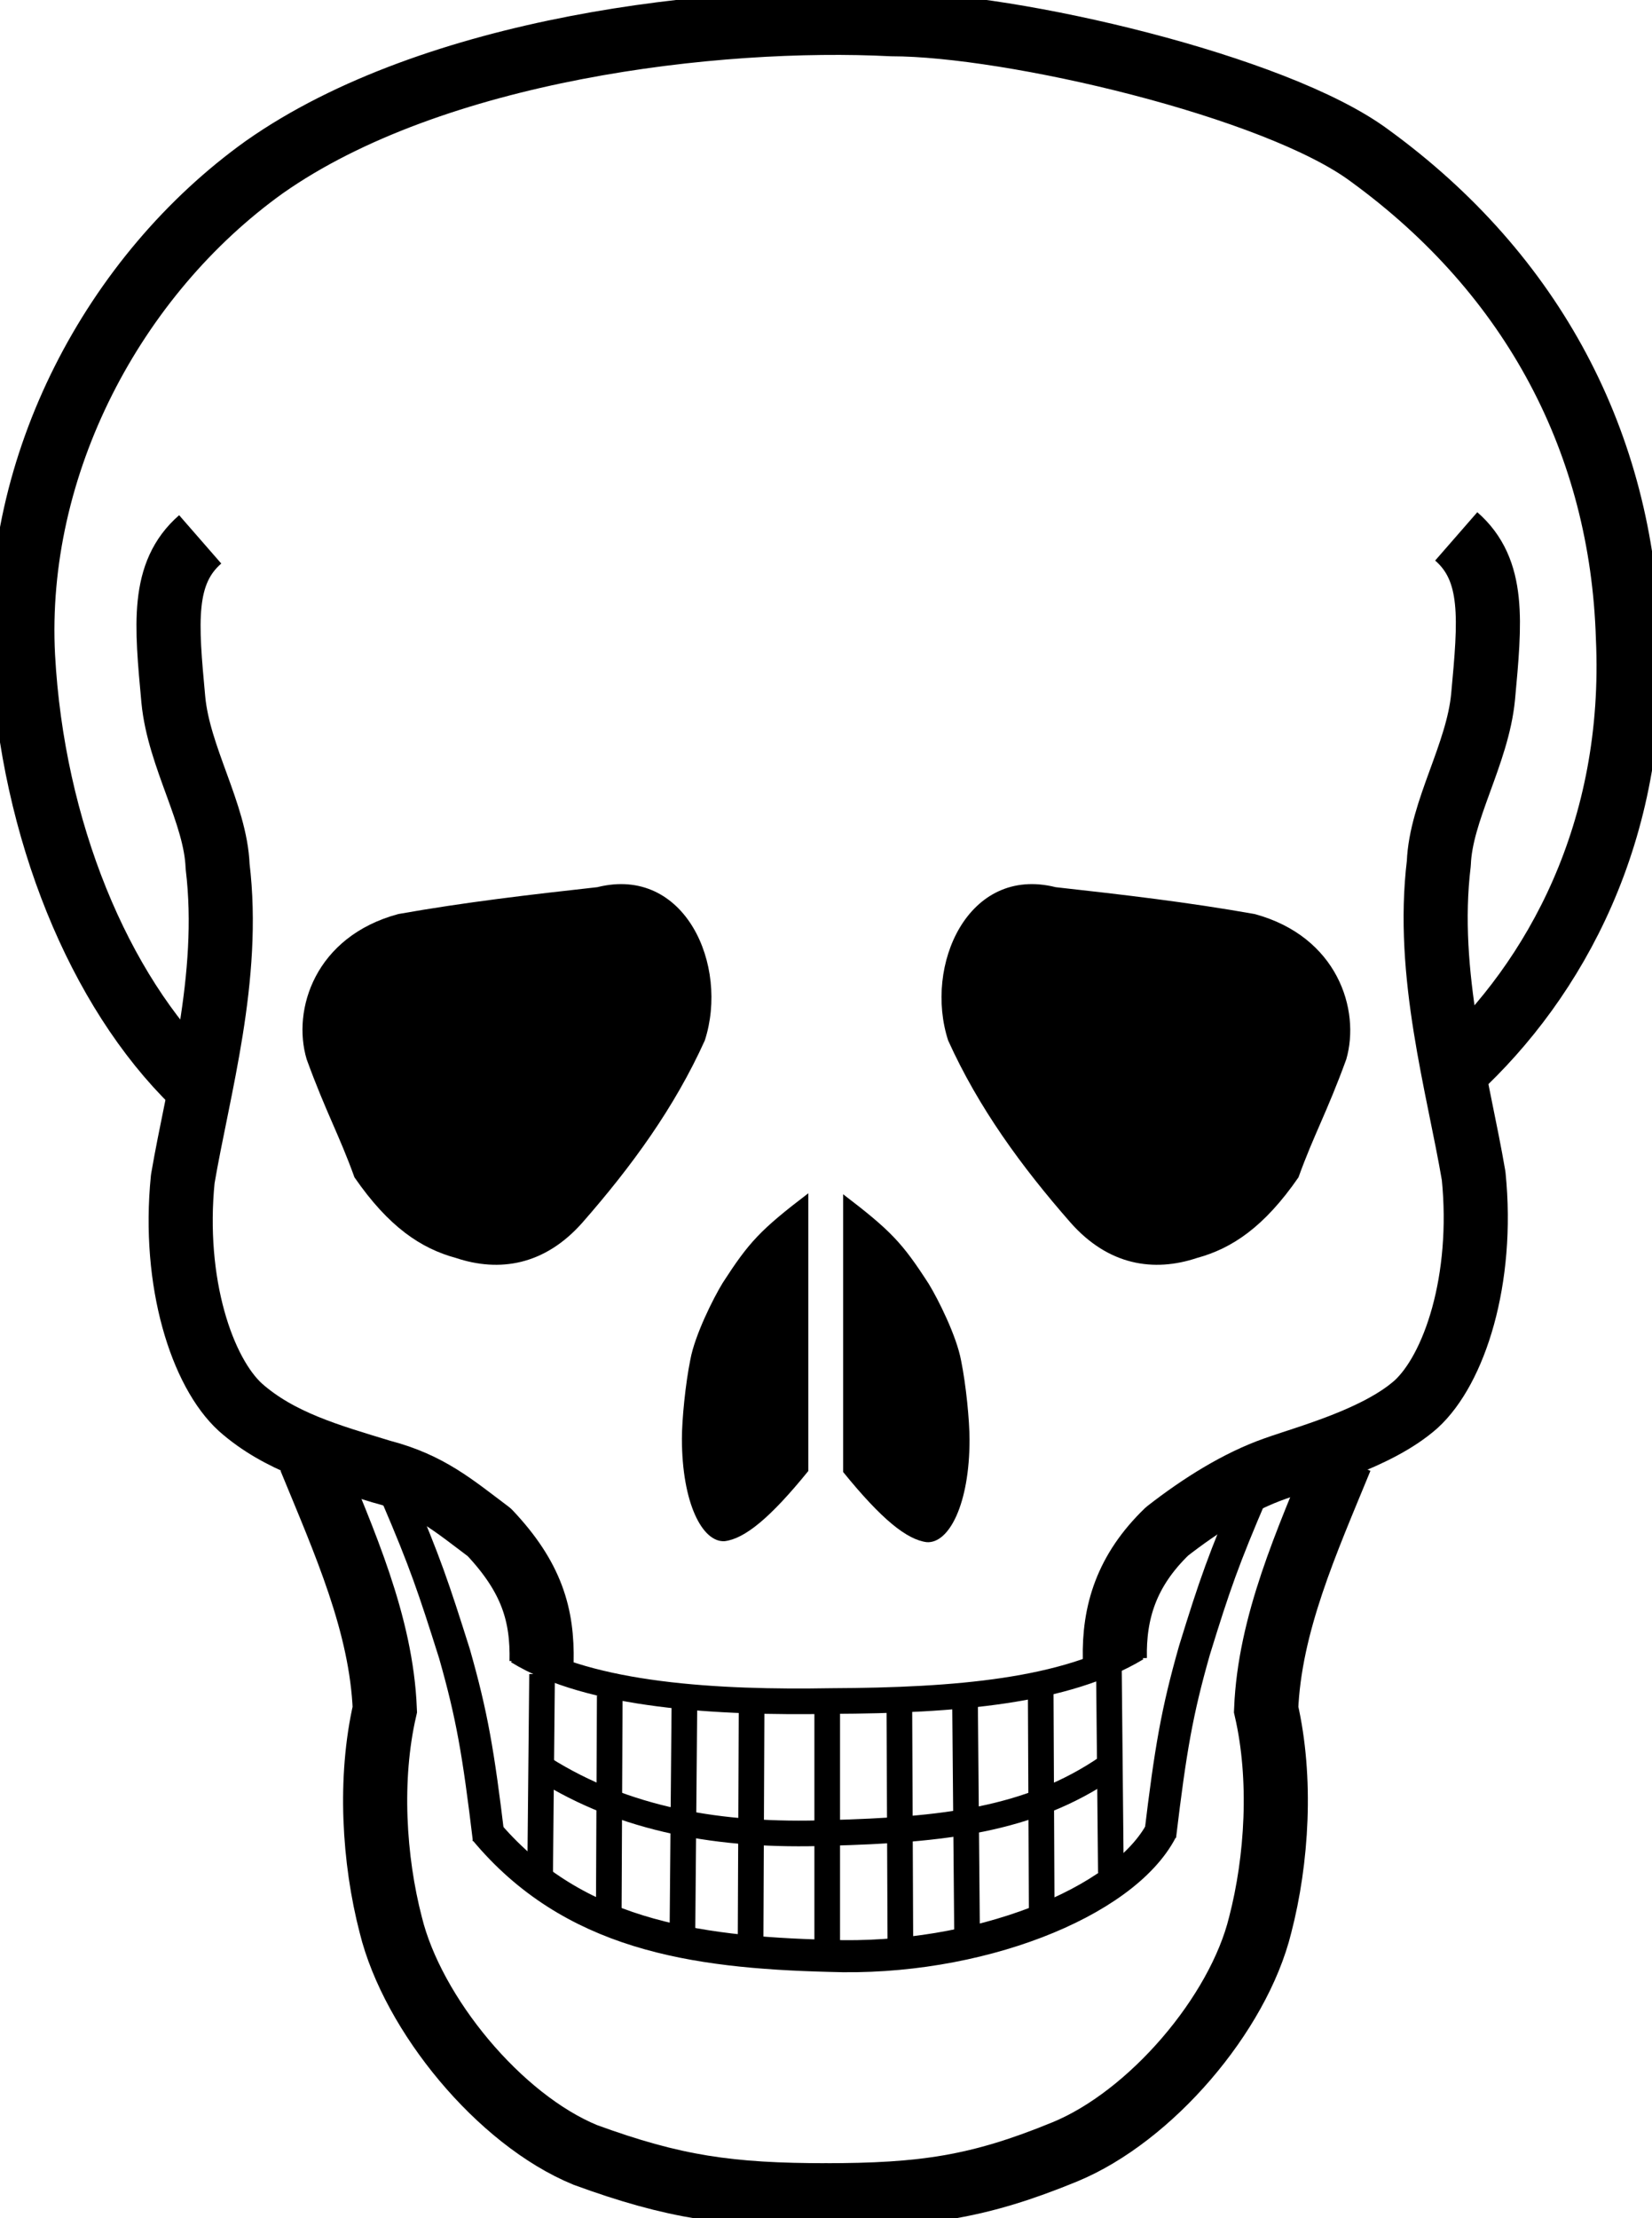 <?xml version="1.0" encoding="utf-8"?>
<!-- Generator: Adobe Illustrator 24.0.3, SVG Export Plug-In . SVG Version: 6.00 Build 0)  -->
<!DOCTYPE svg PUBLIC "-//W3C//DTD SVG 1.1//EN" "http://www.w3.org/Graphics/SVG/1.1/DTD/svg11.dtd">
<svg version="1.1" id="Layer_1" xmlns:x="http://ns.adobe.com/Extensibility/1.0/" xmlns:i="http://ns.adobe.com/AdobeIllustrator/10.0/" xmlns:graph="http://ns.adobe.com/Graphs/1.0/"
	 xmlns="http://www.w3.org/2000/svg" xmlns:xlink="http://www.w3.org/1999/xlink" x="0px" y="0px" viewBox="0 0 470.4 631.5"
	 style="enable-background:new 0 0 470.4 631.5;" xml:space="preserve">
<style type="text/css">
	.st0{fill-rule:evenodd;clip-rule:evenodd;}
	.st1{fill:none;stroke:#000000;stroke-width:6.442;stroke-miterlimit:5.669;}
	.st2{fill:none;stroke:#000000;stroke-width:5.154;stroke-miterlimit:5.669;}
	.st3{fill:none;stroke:#000000;stroke-width:12.884;stroke-linecap:round;stroke-linejoin:round;stroke-miterlimit:5.669;}
	.st4{fill:none;stroke:#000000;stroke-width:12.884;stroke-linejoin:round;stroke-miterlimit:5.669;}
	.st5{fill:none;stroke:#000000;stroke-width:12.884;stroke-miterlimit:5.669;}
</style>
<g transform="translate(-130.81 -361)">
	<g transform="matrix(1.417 0 0 1.417 -56.901 332.73)">
		<path class="st0" d="M294.9,259.7c-9.7,7.4-11.9,9.8-17.2,18c-1.9,3.1-5.6,10.5-6.5,15.4c-1,4.9-1.7,12.1-1.7,15.9
			c0,12.9,4.1,20.9,8.6,20.6c4-0.5,9.1-4.6,16.8-14.1"/>
		<path class="st0" d="M301.9,259.9c9.7,7.4,11.9,9.8,17.2,18c1.9,3.1,5.6,10.5,6.5,15.4c1,4.9,1.7,12.1,1.7,15.9
			c0,12.9-4.1,20.9-8.6,20.6c-4-0.5-9.1-4.6-16.8-14.1"/>
		<path class="st0" d="M212.5,203.6c13.5-2.4,26.5-3.9,40-5.4c17.6-4.4,26.5,15.7,21.6,30.8c-6.1,13.5-14.7,25.3-24.6,36.6
			c-7.6,8.6-16.7,10-25.4,7.1c-7-1.9-13.5-6.2-20.4-16.2c-3.1-8.6-5.7-13-9.6-23.7C191.1,222.8,195.8,208.1,212.5,203.6L212.5,203.6
			z"/>
		<path class="st0" d="M384.6,203.6c-13.5-2.4-26.5-3.9-40-5.4c-17.6-4.4-26.5,15.7-21.6,30.8c6.1,13.5,14.7,25.3,24.6,36.6
			c7.6,8.6,16.7,10,25.4,7.1c7-1.9,13.5-6.2,20.4-16.2c3.1-8.6,5.7-13,9.6-23.7C405.9,222.8,401.2,208.1,384.6,203.6L384.6,203.6z"
			/>
	</g>
	<g transform="matrix(1.417 0 0 1.417 -56.901 335.59)">
		<path class="st1" d="M212.2,318.5c5.7,13.3,7.4,18.4,11.6,31.7c3.5,12.3,4.8,19.8,6.9,37.3"/>
		<path class="st1" d="M384.1,317.8c-5.7,13.3-7.5,18.4-11.6,31.7c-3.5,12.3-4.8,19.8-6.9,37.3"/>
		<path class="st2" d="M236.5,349.7c14.7,9,40.2,10.4,63,10c25.4-0.1,47.1-2,61.4-10.6"/>
		<path class="st2" d="M241.7,373.3c16.2,10.2,35.3,13.7,57.3,12.9c22.8-0.6,40.4-2.5,56-13.2"/>
		<path class="st1" d="M229.9,385.6c17.4,20.9,41.6,24.6,69.2,25.3c29.5,1.1,59.2-10.6,66.8-25.3"/>
		<g>
			<path class="st2" d="M241.4,354.3l-0.4,41.2"/>
			<path class="st2" d="M255,358.6l-0.2,44.1"/>
			<path class="st2" d="M270,360.5l-0.4,46.2"/>
			<path class="st2" d="M283.5,361.5l-0.2,46.8"/>
			<path class="st2" d="M298.7,362v46.8"/>
			<path class="st2" d="M313.2,361.7l0.2,46.8"/>
			<path class="st2" d="M326.4,360.5l0.4,46"/>
			<path class="st2" d="M341.6,358l0.2,44.1"/>
			<path class="st2" d="M355.3,352.6l0.4,41.6"/>
		</g>
		<g>
			<path class="st3" d="M171.5,235.6c-19.1-18.6-32.5-50.9-34.4-85.8c-2-38.4,18.2-76.6,48.5-98.3c34-23.9,90.8-30.5,126.1-28.7
				c23.9,0,77.2,12.4,96,26.4c33,24,50.7,58,51.9,96.8c1.8,39-14.6,68.7-34.7,87.2"/>
			<path class="st4" d="M172.7,126.3c-7.8,6.8-6.8,17-5.4,32.2c1.1,11.6,8.5,22.9,8.9,33.5c2.7,22.3-3.9,44.6-7,62.8
				c-2.1,20.9,3.9,38.9,11.6,45.9c7.8,6.9,17.8,9.7,28.3,12.9c9.6,2.5,14.5,6.8,21.7,12.2c8.6,9.1,10.7,16.7,10.5,26"/>
			<path class="st4" d="M425.1,125.7c7.8,6.8,6.8,17,5.4,32.2c-1.1,11.6-8.5,22.9-8.9,33.5c-2.7,22.3,3.9,44.6,7,62.8
				c2.1,20.9-3.9,38.9-11.6,45.9c-7.8,6.9-21.9,10.6-28.3,12.9c-7.4,2.6-14.9,7.3-21.7,12.6c-8.2,7.9-10.7,16.3-10.5,25.6"/>
			<path class="st5" d="M194.8,311c6.9,16.8,14.3,33.2,15,50.4c-3.2,13.9-2.2,30.2,1.2,43.3c4.4,17.9,21.8,39.1,39.1,46.2
				c17.8,6.5,28.9,8.1,48.7,8.1"/>
			<path class="st5" d="M401.9,311c-6.9,16.8-14.3,33.2-15,50.4c3.2,13.9,2.2,30.2-1.2,43.3c-4.4,17.9-22,38.5-39.3,45.6
				c-17.3,7.1-28.4,8.7-48.3,8.7"/>
		</g>
	</g>
</g>
</svg>
